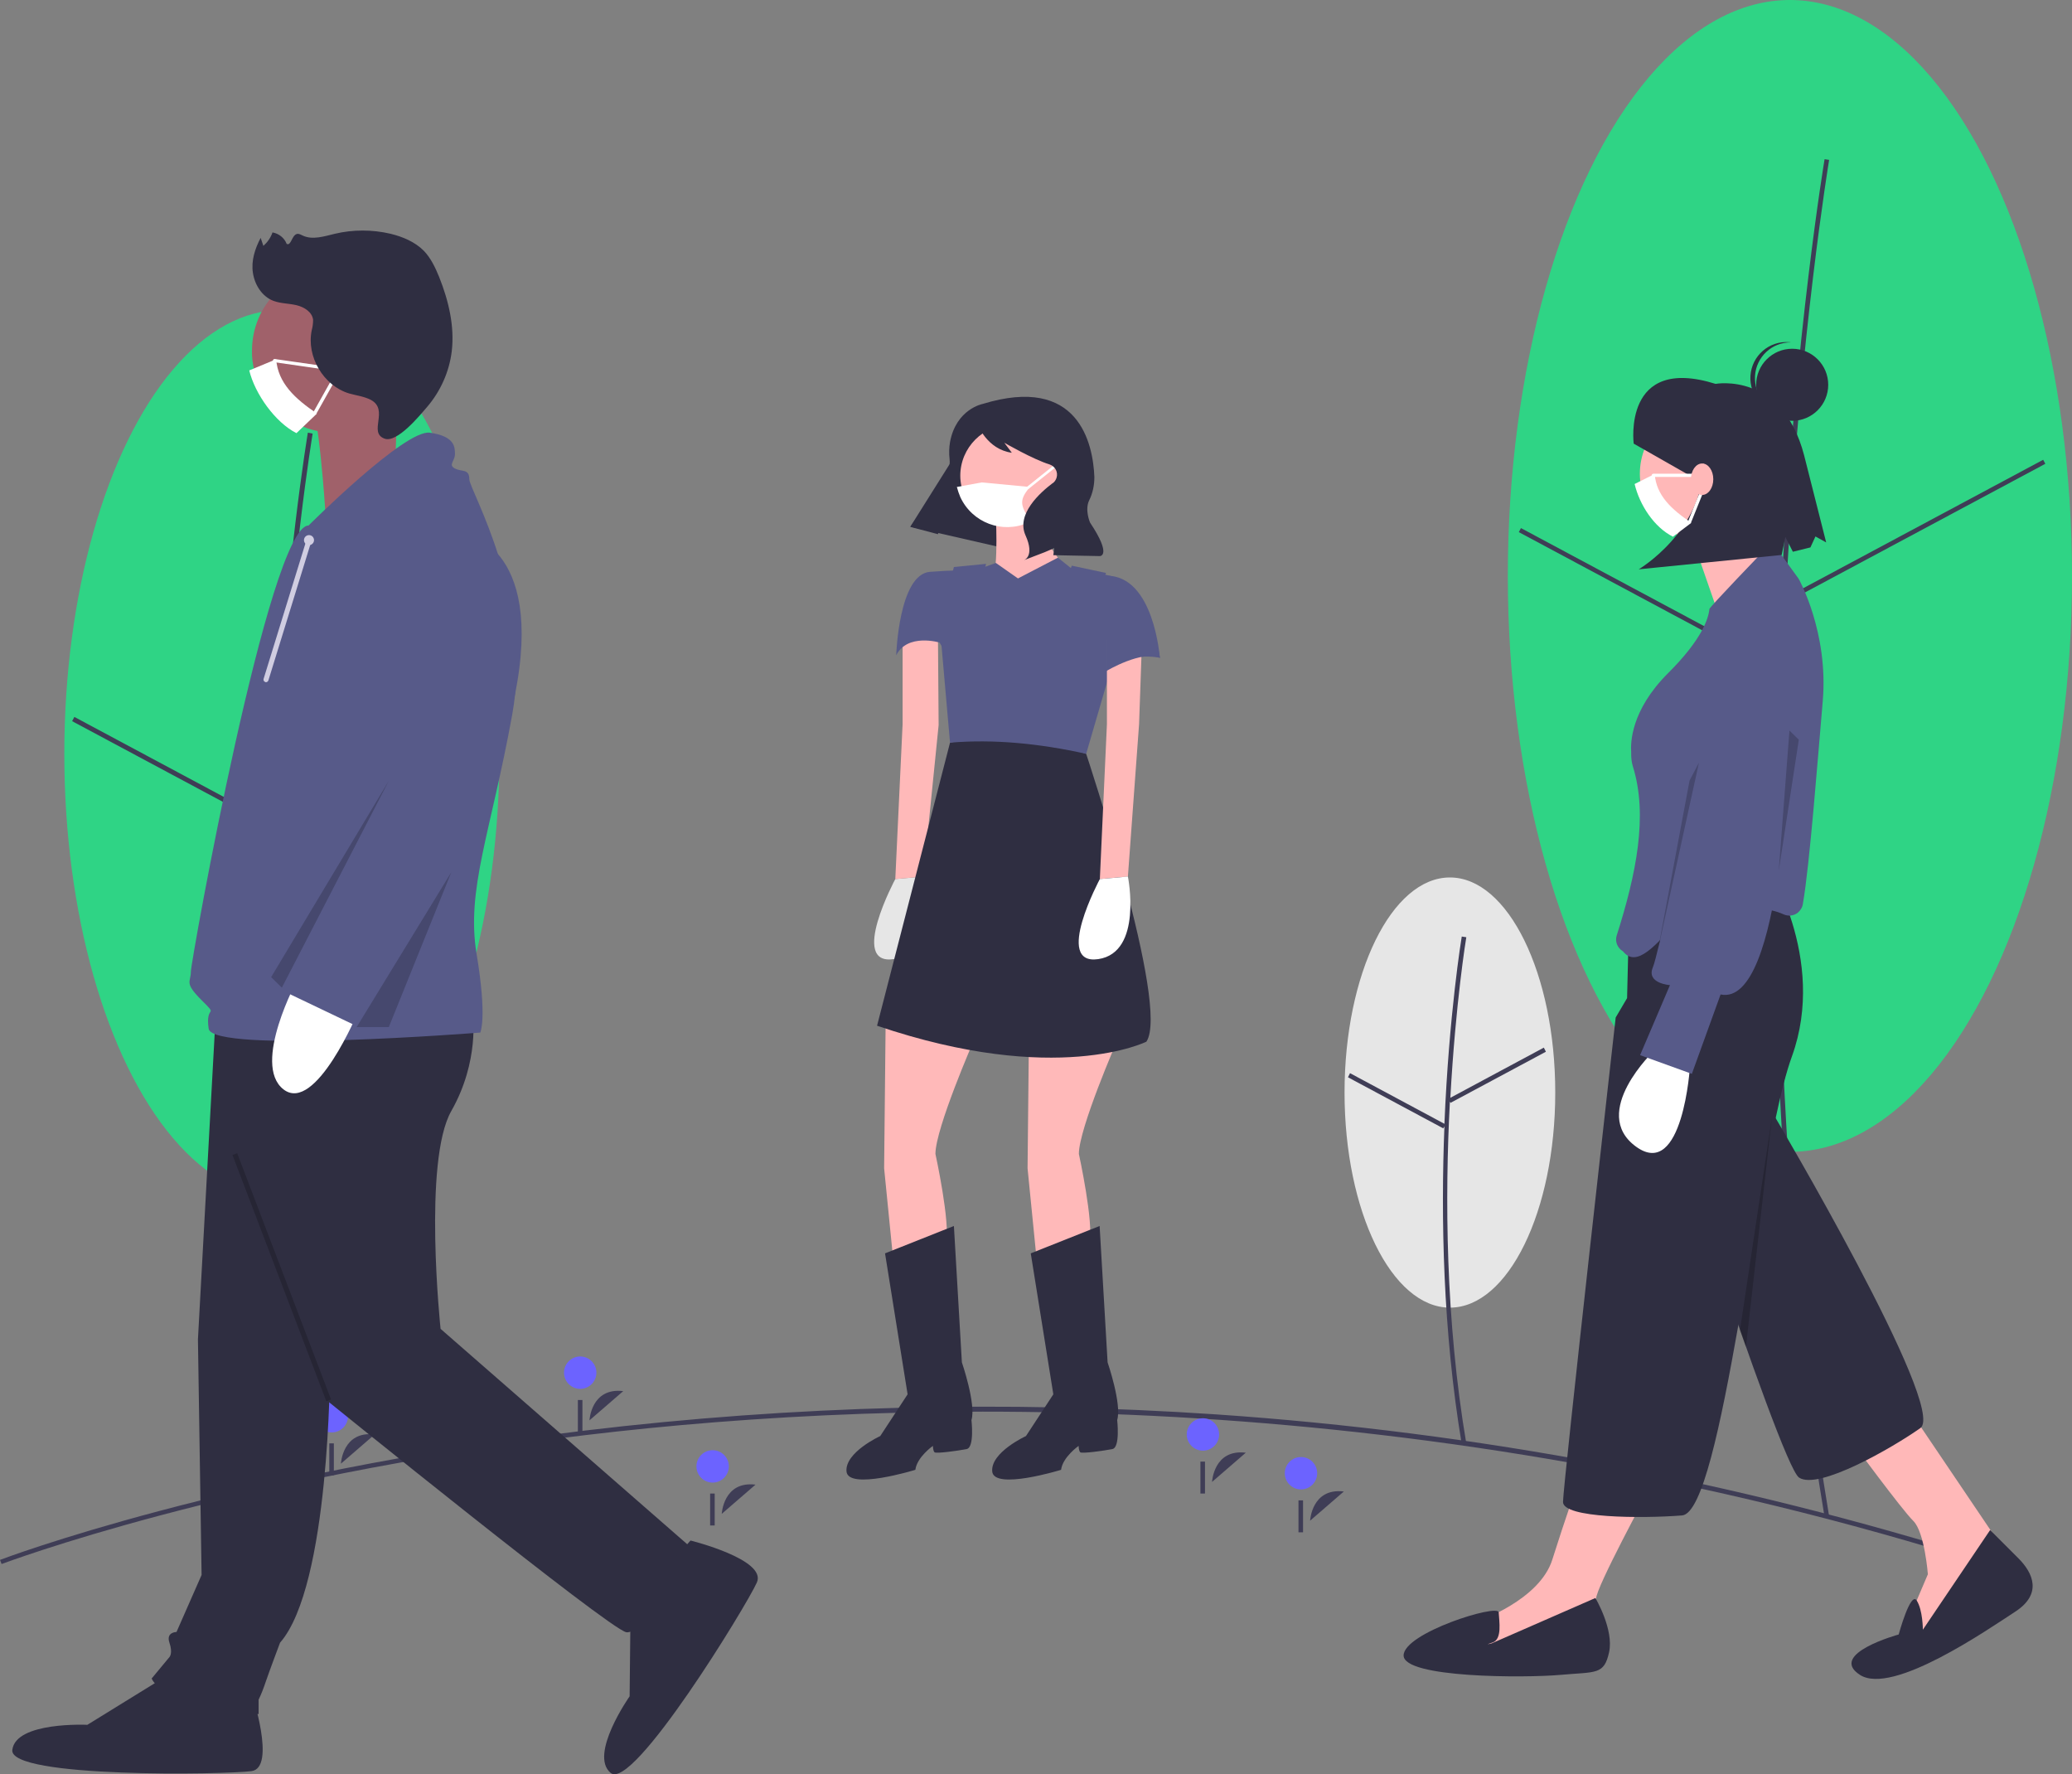 <?xml version="1.0" encoding="utf-8"?>
<!-- Generator: Adobe Illustrator 24.0.0, SVG Export Plug-In . SVG Version: 6.00 Build 0)  -->
<svg version="1.1" id="a2995fdc-ba4a-4390-a70c-27b90cf54d89"
	 xmlns="http://www.w3.org/2000/svg" xmlns:xlink="http://www.w3.org/1999/xlink" x="0px" y="0px" viewBox="0 0 908.6 777.9"
	 style="enable-background:new 0 0 908.6 777.9;" xml:space="preserve">
<rect x="0" y="0" width="908.6" height="777.9" fill="#808080" stroke="none"/>
<style type="text/css">
	.st0{fill:#2FD485;}
	.st1{fill:#3F3D56;}
	.st2{fill:#E6E6E6;}
	.st3{fill:#6C63FF;}
	.st4{fill:#FFB8B8;}
	.st5{fill:#2F2E41;}
	.st6{fill:#FFFFFF;}
	.st7{fill:#575A89;}
	.st8{opacity:0.2;enable-background:new    ;}
	.st9{fill:#FFB9B9;}
	.st10{fill:#A0616A;}
	.st11{fill:#D0CDE1;}
	.st12{fill:none;}
</style>
<title>social_distancing</title>
<ellipse class="st0" cx="123.6" cy="330.5" rx="95.4" ry="194.6"/>
<path class="st1" d="M122.7,332.6c4.8-84.7,14.3-141.9,14.4-142.5l-2.1-0.4c-0.1,0.6-9.7,57.9-14.5,142.7
	c-4.4,78.3-5.5,196.7,14.5,316.2l2.1-0.3C117.2,529,118.3,410.7,122.7,332.6z"/>
<rect x="117.3" y="314" transform="matrix(0.882 -0.472 0.472 0.882 -129.02 115.713)" class="st1" width="97.8" height="2.1"/>
<rect x="74.1" y="289.3" transform="matrix(0.472 -0.882 0.882 0.472 -258.515 244.975)" class="st1" width="2.1" height="97.8"/>
<ellipse class="st0" cx="784.9" cy="252.5" rx="123.7" ry="252.5"/>
<path class="st1" d="M783.4,255c6.2-109.9,18.6-184.2,18.7-184.9l-2-0.3c-0.1,0.7-12.6,75.1-18.8,185.1
	c-5.7,101.5-7.1,255.1,18.8,410.2l2-0.3C776.3,509.9,777.7,356.5,783.4,255z"/>
<rect x="776.7" y="231.4" transform="matrix(0.882 -0.472 0.472 0.882 -10.239 423.981)" class="st1" width="126.9" height="2"/>
<rect x="721.1" y="199" transform="matrix(0.472 -0.882 0.882 0.472 150.139 775.374)" class="st1" width="2" height="126.9"/>
<ellipse class="st2" cx="635.8" cy="479" rx="46.2" ry="94.3"/>
<path class="st1" d="M635.8,483l0.3,0.5l41.8-22.4l-0.9-1.8l-41,22c2.3-41.8,6.9-69.9,7-70.4l-2-0.3c-0.1,0.6-5.6,33.9-7.6,82.1
	l-41.4-22.2l-0.9,1.8l41.8,22.4l0.5-0.9c-1.6,39.8-0.7,89.6,7.6,139.4l2-0.3C633.8,578.5,633.6,524.3,635.8,483z"/>
<path class="st1" d="M870.1,685.8c-246.2-77.9-469.5-73.8-613.5-56.6C100.7,647.8,1.7,685.4,0.7,685.7L0,683.9
	c1-0.4,100.2-38,256.4-56.7c91.9-11,184.6-13.3,276.9-7.1c114.6,7.8,227.9,29.2,337.4,63.7L870.1,685.8z"/>
<path class="st1" d="M316.5,663.7c0,0,0.7-14.5,14.8-12.8"/>
<circle class="st3" cx="312.5" cy="642.9" r="7.1"/>
<rect x="311.4" y="654.8" class="st1" width="2" height="14"/>
<path class="st1" d="M574.5,666.7c0,0,0.7-14.5,14.8-12.8"/>
<circle class="st3" cx="570.5" cy="645.9" r="7.1"/>
<rect x="569.4" y="657.8" class="st1" width="2" height="14"/>
<path class="st1" d="M149.5,641.7c0,0,0.7-14.5,14.8-12.8"/>
<circle class="st3" cx="145.5" cy="620.9" r="7.1"/>
<rect x="144.4" y="632.8" class="st1" width="2" height="14"/>
<path class="st1" d="M258.5,622.7c0,0,0.7-14.5,14.8-12.8"/>
<ellipse transform="matrix(0.16 -0.987 0.987 0.16 -380.366 756.696)" class="st3" cx="254.5" cy="601.9" rx="7.1" ry="7.1"/>
<rect x="253.4" y="613.8" class="st1" width="2" height="14"/>
<path class="st1" d="M531.5,649.7c0,0,0.7-14.5,14.8-12.8"/>
<circle class="st3" cx="527.5" cy="628.9" r="7.1"/>
<rect x="526.4" y="640.8" class="st1" width="2" height="14"/>
<path class="st4" d="M839,620.7l41.2,61l-38.3,38.3l-5-9.9l8.5-19.9c0,0-1.4-18.5-6.4-23.4s-27-34.8-27-34.8L839,620.7z"/>
<path class="st5" d="M786.5,423.5c0,0,7.8,12.4-8.5,65.6c0,0,76.1,128.5,64.1,137s-44.7,27.4-53.2,21.7s-70.4-198-70.4-198
	L786.5,423.5z"/>
<path class="st5" d="M872.7,670.8l12.4,12.4c6.4,6.4,10.6,15.6-1.4,23.4s-53.9,36.9-68.1,27.7s17-17.7,17-17.7s5.2-19.1,7.9-14.9
	s2.7,12.8,2.7,12.8L872.7,670.8z"/>
<path class="st4" d="M722.6,654.1c0,0-22.7,41.9-22.7,46.8s1.4,19.2,1.4,19.2l-43.3,10.6l-14.9-7.1l5-12.8c0,0,27-9.2,32.6-27
	s12.1-36.2,12.1-36.2L722.6,654.1z"/>
<circle class="st4" cx="748.9" cy="207.7" r="29.8"/>
<path class="st4" d="M741.1,233.3l14.2,40.9l31.2-13.9c0,0-21.3-32.6-21.3-36.9L741.1,233.3z"/>
<path class="st5" d="M736.8,378.7h37.6c0,0,27,41.2,11.4,84.4c-2.4,6.6-4.8,15.9-7.1,26.9c-5.4,25.2-10.9,59.4-16.4,90.9
	c-7.8,44.1-15.9,82.8-24.7,83.5c-17.7,1.4-52.2,1.2-52.2-5.9s23.1-212.4,23.1-212.4l5-8.5l0.9-37.1
	C714.7,388.4,724.6,378.7,736.8,378.7z"/>
<path class="st5" d="M699.6,700.6c0,0,8.2,13.8,6,23.8s-5.7,8.5-21.3,9.9s-68.8,1.4-68.8-8.5s41.5-22.8,41.7-18.9s1.6,11.8-2.7,13.2
	s-0.4,0.4-0.4,0.4L699.6,700.6z"/>
<path class="st6" d="M741.1,467.3c0,0-3.1,50.4-23.7,35.4c-20.6-15,8-42.1,8-42.1L741.1,467.3z"/>
<path class="st7" d="M782.2,400.9c2,0.9,4.4,0.6,6.1-0.7c1.2-1,2.1-2.4,2.3-4c3-17.2,6.6-64.7,8.7-88.8
	c2.6-30.2-10.5-53.6-10.6-53.7l-7.7-10.6c-1.6-2.3-4.7-3.1-7.2-2c0,0-24.1,25-24.2,25.9c-0.4,4.1-3.2,13.3-18.2,28.2
	c-16.3,16.3-16.4,30.6-16.1,34.6c0,0.3,0,0.5,0,0.8c0,1.8,0.2,3.6,0.7,5.3c6.8,21.6,1.5,47.4-7.1,74.4c-0.7,2.5,0.3,5.1,2.5,6.6
	c2.5,1.7-0.5-0.8,0.4,0.3c5.9,7.3,14.5-2.9,24.2-13.9c3.4-3.9,7.3-8.2,11.8-12.8c6.2-6.2,18.2,8,23.7,8
	C775.3,398.6,778.9,399.4,782.2,400.9z"/>
<path class="st7" d="M785.5,264.8c0,0,15.6,13.1,6.7,30.2s-7.7,29.6-7.7,29.6s-2.4,117.1-30,111.4l-12.6,34.8l-22.7-8.2l13.1-30.7
	c0,0-10.5-0.7-7.5-7.8c2.2-5,13.8-59.7,20.5-91.8c2.9-13.6,4.8-23.2,4.8-23.2S759.2,261.2,785.5,264.8z"/>
<polygon class="st8" points="788.8,324.3 780,381.8 784.7,320.3 "/>
<path class="st5" d="M716.4,194.5c0,0-5-39,35.9-26.2c0,0,29.2-5.4,38.8,31.2l9.7,38.3l-4.7-2.6l-2.2,4.8l-7.7,1.9l-3.3-6.5
	l-1.6,7.9l-62.7,6.3c0,0,28.1-16.6,28.5-46.4l-5.4,5.7L716.4,194.5z"/>
<polygon class="st8" points="763,583.2 777,490 765.6,590.6 "/>
<circle class="st5" cx="785.9" cy="168.7" r="15.8"/>
<path class="st5" d="M769.6,164.8c0.5-8.3,7.4-14.8,15.8-14.7c-0.3,0-0.6-0.1-1-0.1c-8.7-0.6-16.2,6-16.8,14.7
	c-0.6,8.7,6,16.2,14.7,16.8c0,0,0,0,0,0c0.3,0,0.7,0,1,0C775.1,180.4,769.1,173.1,769.6,164.8z"/>
<polygon class="st8" points="740.9,342.2 727,416.6 745,334.4 "/>
<path class="st6" d="M741.7,229.2l-8.1,6.1c-8.3-4.2-14.6-13.9-16.8-23.1l8.8-4.4C726.3,217.2,733,223.4,741.7,229.2z"/>
<path class="st6" d="M745.1,209.1h-20.1c-0.4,0-0.7-0.3-0.7-0.7s0.3-0.7,0.7-0.7l0,0h20.1c0.4,0,0.7,0.3,0.7,0.7
	S745.5,209.1,745.1,209.1z"/>
<path class="st6" d="M741.1,229.2c-0.4,0-0.7-0.3-0.7-0.7c0-0.1,0-0.2,0-0.3l5.4-13.4c0.1-0.3,0.5-0.5,0.9-0.4
	c0.3,0.1,0.5,0.5,0.4,0.9l0,0l-5.4,13.4C741.6,229,741.3,229.2,741.1,229.2z"/>
<ellipse class="st4" cx="746.4" cy="210.1" rx="4.9" ry="6.9"/>
<polygon class="st5" points="399.2,230.9 451.7,242.9 473.9,201.1 429,183.5 "/>
<path class="st9" d="M427.1,456c0,0-16.9,38.7-16.9,49.9c0,0,6.7,30.6,4.6,39l-7.4,15.8l-15.5-6.3l-4.2-42.2l0.7-67.5L427.1,456z"/>
<path class="st9" d="M436.6,224.7c0,0,1.4,23.2-1.4,30.2s10.5,20.4,10.5,20.4l21.1-27.4c0,0-14.1-14.1-10.5-29.5L436.6,224.7z"/>
<path class="st2" d="M392.6,385.4c0,0-20.4,38-0.7,35.1s13-36.2,13-36.2"/>
<polyline class="st9" points="404.9,384.3 411.6,317.9 411.3,277.5 395.8,280.3 395.8,317.5 392.6,385.4 "/>
<path class="st5" d="M388.1,549.5l30.2-12l3.5,59.8c0,0,6.3,18.3,4.2,25.3c0,0,1.4,12-2.1,12.7s-13.4,2.1-14.1,1.4s-0.7-2.8-0.7-2.8
	s-7,4.9-7.7,10.5c0,0-29.5,9.1-30.2,0.7s14.8-15.5,14.8-15.5l12-18.3L388.1,549.5z"/>
<path class="st9" d="M490,456c0,0-16.9,38.7-16.9,49.9c0,0,6.7,30.6,4.6,39l-7.4,15.8l-15.5-6.3l-4.2-42.2l0.7-67.5L490,456z"/>
<path class="st5" d="M452,549.5l30.2-12l3.5,59.8c0,0,6.3,18.3,4.2,25.3c0,0,1.4,12-2.1,12.7s-13.4,2.1-14.1,1.4s-0.7-2.8-0.7-2.8
	s-7,4.9-7.7,10.5c0,0-29.5,9.1-30.2,0.7s14.8-15.5,14.8-15.5l12-18.3L452,549.5z"/>
<path class="st9" d="M466.1,208.6c0,12.4-10.1,22.5-22.5,22.5c-10.5,0-19.6-7.3-21.9-17.6c-0.4-1.6-0.6-3.3-0.6-4.9
	c0-12.4,10.1-22.5,22.5-22.5C456,186.1,466.1,196.2,466.1,208.6L466.1,208.6z"/>
<path class="st7" d="M446.4,253.6l17.5-9.1l7.9,6.3c0,0,19-0.7,26,7.7s10.9,29.9,10.9,29.9s-23.2-4.9-20.4,14.8l-4.2-11.2l-3.9,9.5
	l-47.1,16.2L412,281.7c0,0-14.1-4.2-19,5.6c0,0,1.1-35.5,14.8-36.6c9.2-0.7,16.2-0.7,16.2-0.7l7.7-1.4l5-1.8L446.4,253.6z"/>
<path class="st5" d="M476.3,330.5c0,0,36.9,110.7,26.4,126.2c0,0-39.4,19.7-118.1-7l32-124.1C436.2,321.6,456.1,323.2,476.3,330.5z"
	/>
<path class="st7" d="M476.3,330.5l10.4-35.7c-12.5-13.6-1.7-43.6-1.7-43.6l-15-3.2c0,0-15.1,40.7-30.6,35.8s-7-36.6-7-36.6
	l-14.1,1.4l-6.3,24.6l4.6,52.4C435.6,324,455.6,325.9,476.3,330.5z"/>
<polyline class="st9" points="494.6,384.3 499.5,317.5 500.9,277.5 485.4,280.3 485.4,317.5 482.3,385.4 "/>
<path class="st6" d="M482.3,385.4c0,0-20.4,38-0.7,35.1s13-36.2,13-36.2"/>
<path class="st7" d="M508.6,288.4c0,0-2.5-36.1-23.4-36v41.8C485.2,294.1,500.9,284.9,508.6,288.4z"/>
<path class="st6" d="M450.8,214.4c-0.3,0-0.6-0.3-0.6-0.6c0-0.2,0.1-0.3,0.2-0.4l11.5-9.2c0.2-0.2,0.6-0.2,0.8,0.1
	c0.2,0.2,0.2,0.6-0.1,0.8c0,0,0,0,0,0l-11.5,9.2C451,214.3,450.9,214.4,450.8,214.4z"/>
<path class="st6" d="M451.7,228.2c-0.3,0.3-0.5,0.6-0.8,0.9c-11.3,5.1-24.6,0.1-29.8-11.2c-0.6-1.4-1.1-2.9-1.5-4.4l10.9-2l21.1,2
	C446.8,219.4,447.4,221.4,451.7,228.2z"/>
<path class="st5" d="M430.9,177.1c0,0-11.6,2.2-14.3,16.7c-0.4,2.4-0.5,4.9-0.2,7.4c0.3,2.8-0.1,8.7-6.2,15.6
	c-4,4.5-7.6,9.2-11,14.2l0,0l12.1,3.2l5.4-20.1c2.6-9.8,6.7-19.1,12-27.7l0.1-0.2c0,0,4,10.8,14.9,12.3l-3.3-4.4
	c0,0,12.6,7.3,19.8,9.5c2.5,0.8,3.9,3.4,3.1,5.9c-0.3,0.9-0.8,1.7-1.6,2.3c-0.1,0-0.1,0.1-0.2,0.1c-5.3,4-16,13.5-11.8,22.8
	s-0.7,10.9-0.7,10.9l9.1-3.5l4.2-1.8l-0.4,3.1l20.4,0.4c0,0,5.5,0-4.3-14.7c0,0-2.4-5.5-0.4-9.7c1.6-3.2,2.3-6.7,2.3-10.3
	C479.3,194.4,473,164.2,430.9,177.1z"/>
<path class="st5" d="M144.7,599.7c0,0,0,95.5-21.9,120.5c0,0-4.7,12.5-6.3,17.2c-0.9,2.7-1.9,5.3-3.1,7.8v6.3
	c0,0-42.3-4.7-46.9-15.6l7.8-9.4c0,0,1.6-1.6,0-6.3s3.1-4.7,3.1-4.7l11-25l-1.6-103.3l7.8-142.4l67.3-3.1L144.7,599.7z"/>
<path class="st5" d="M110.3,742.1c0,0,11,32.9,0,34.4S3.9,779.7,5.4,767.2s32.9-11,32.9-11l32.9-20.3L110.3,742.1z"/>
<path class="st5" d="M207.3,444.8c0,0,3.1,20.3-9.4,42.3s-4.7,95.5-4.7,95.5l111.1,97c0,0-21.9,37.6-29.7,36
	S143.1,613.8,143.1,613.8L94.6,451L207.3,444.8z"/>
<path class="st5" d="M302.8,675.4c0,0,33.6,8.3,29.1,18.4s-54.3,91.6-64.1,83.5c-9.7-8,8.3-33.6,8.3-33.6l0.4-38.6L302.8,675.4z"/>
<path class="st10" d="M182.3,153.7c0,8.2-2.8,16.2-8,22.6c-8.4,10.4-21.8,15.3-34.9,12.7c-3.2-0.6-6.3-1.7-9.2-3.2
	c-9.4-4.7-16.2-13.3-18.7-23.5c-0.7-2.8-1.1-5.7-1-8.6c0-19.9,16.1-36,36-36S182.3,133.8,182.3,153.7L182.3,153.7z"/>
<path class="st10" d="M174.6,166.4l-1.6,46.3l-30.3,12c0,0-3-47.4-7.2-50.1S174.6,166.4,174.6,166.4z"/>
<path class="st7" d="M135.3,230.4c0,0,42.3-42.3,53.2-40.7c11,1.6,11,6.3,11,9.4s-3.1,4.7,0,6.3s6.3,0,6.3,4.7s28.2,51.6,18.8,103.3
	s-20.3,76.7-15.6,104.9s1.6,34.4,1.6,34.4S93.1,462,91.5,451s4.7-4.7-3.1-12.5s-4.7-7.8-4.7-12.5S118.1,230.4,135.3,230.4z"/>
<path class="st6" d="M157.2,443.2c0,0-18.8,45.4-32.9,34.4s6.3-48.5,6.3-48.5L157.2,443.2z"/>
<path class="st7" d="M202.6,233.5c0,0,36.8,4.2,23.1,71.7S158.8,451,158.8,451l-36-17.2l46.9-92.3l-11-57.9
	C158.8,283.6,152.5,228.8,202.6,233.5z"/>
<polygon class="st8" points="170.5,342.3 118.9,428.4 123.6,433 "/>
<polygon class="st8" points="197.9,382.4 156.4,450.3 170.5,450.3 "/>
<rect x="122.7" y="502.3" transform="matrix(0.934 -0.356 0.356 0.934 -191.472 80.904)" class="st8" width="2.2" height="115.6"/>
<circle class="st11" cx="135.5" cy="236.8" r="2.2"/>
<line class="st12" x1="135.5" y1="236.8" x2="116.6" y2="298"/>
<path class="st11" d="M116.6,299.1c0.5,0,0.9-0.3,1.1-0.8l18.9-61.2c0.2-0.6-0.1-1.2-0.7-1.4c-0.6-0.2-1.2,0.1-1.4,0.7c0,0,0,0,0,0
	l-18.9,61.2c-0.2,0.6,0.1,1.2,0.7,1.4C116.4,299.1,116.5,299.1,116.6,299.1L116.6,299.1z"/>
<path class="st6" d="M139,181.3l-9,8.6c-9.3-4.7-18.2-17.2-20.7-27.5l11.8-4.9C121.9,167.9,129.3,174.8,139,181.3z"/>
<path class="st6" d="M141.3,161.8c0,0-0.1,0-0.1,0l-20.9-3c-0.4-0.1-0.7-0.4-0.6-0.8s0.4-0.7,0.8-0.6l0,0l20.9,3
	c0.4,0.1,0.7,0.4,0.6,0.8C142,161.6,141.7,161.8,141.3,161.8L141.3,161.8z"/>
<path class="st6" d="M138.3,181.3c-0.4,0-0.7-0.3-0.7-0.7c0-0.1,0-0.3,0.1-0.4l6.9-12.3c0.2-0.4,0.7-0.5,1-0.3s0.5,0.7,0.3,1
	c0,0,0,0,0,0l-6.9,12.3C138.8,181.1,138.6,181.3,138.3,181.3z"/>
<path class="st5" d="M162.6,175.3c-2.9-1.5-6.3-1.9-9.5-2.8c-11.3-3.4-18.8-16.2-16.4-27.7c0.4-1.5,0.6-3,0.6-4.6
	c-0.4-3.4-3.9-5.6-7.3-6.4c-3.4-0.8-6.9-0.7-10.1-1.9c-5-1.9-8.2-7-9-12.3s0.9-10.6,3.4-15.3l1.2,3.5c1.8-1.6,3.2-3.6,4-5.9
	c2.8,0.5,5.2,2.4,6.2,5c1.9,1.1,2.2-3.6,4.4-4.3c0.9-0.3,1.8,0.3,2.7,0.7c4.3,2,9.4,0.3,14-0.8c8-1.9,16.4-1.9,24.5,0
	c5.3,1.3,10.6,3.5,14.5,7.4c3.1,3.2,5.1,7.4,6.8,11.6c4.1,10.3,6.8,21.5,5.5,32.5c-1.1,9-4.9,17.5-10.8,24.4
	c-3.1,3.6-13.2,16-18.7,13.9C161.3,189.6,170.8,179.7,162.6,175.3z"/>
</svg>
